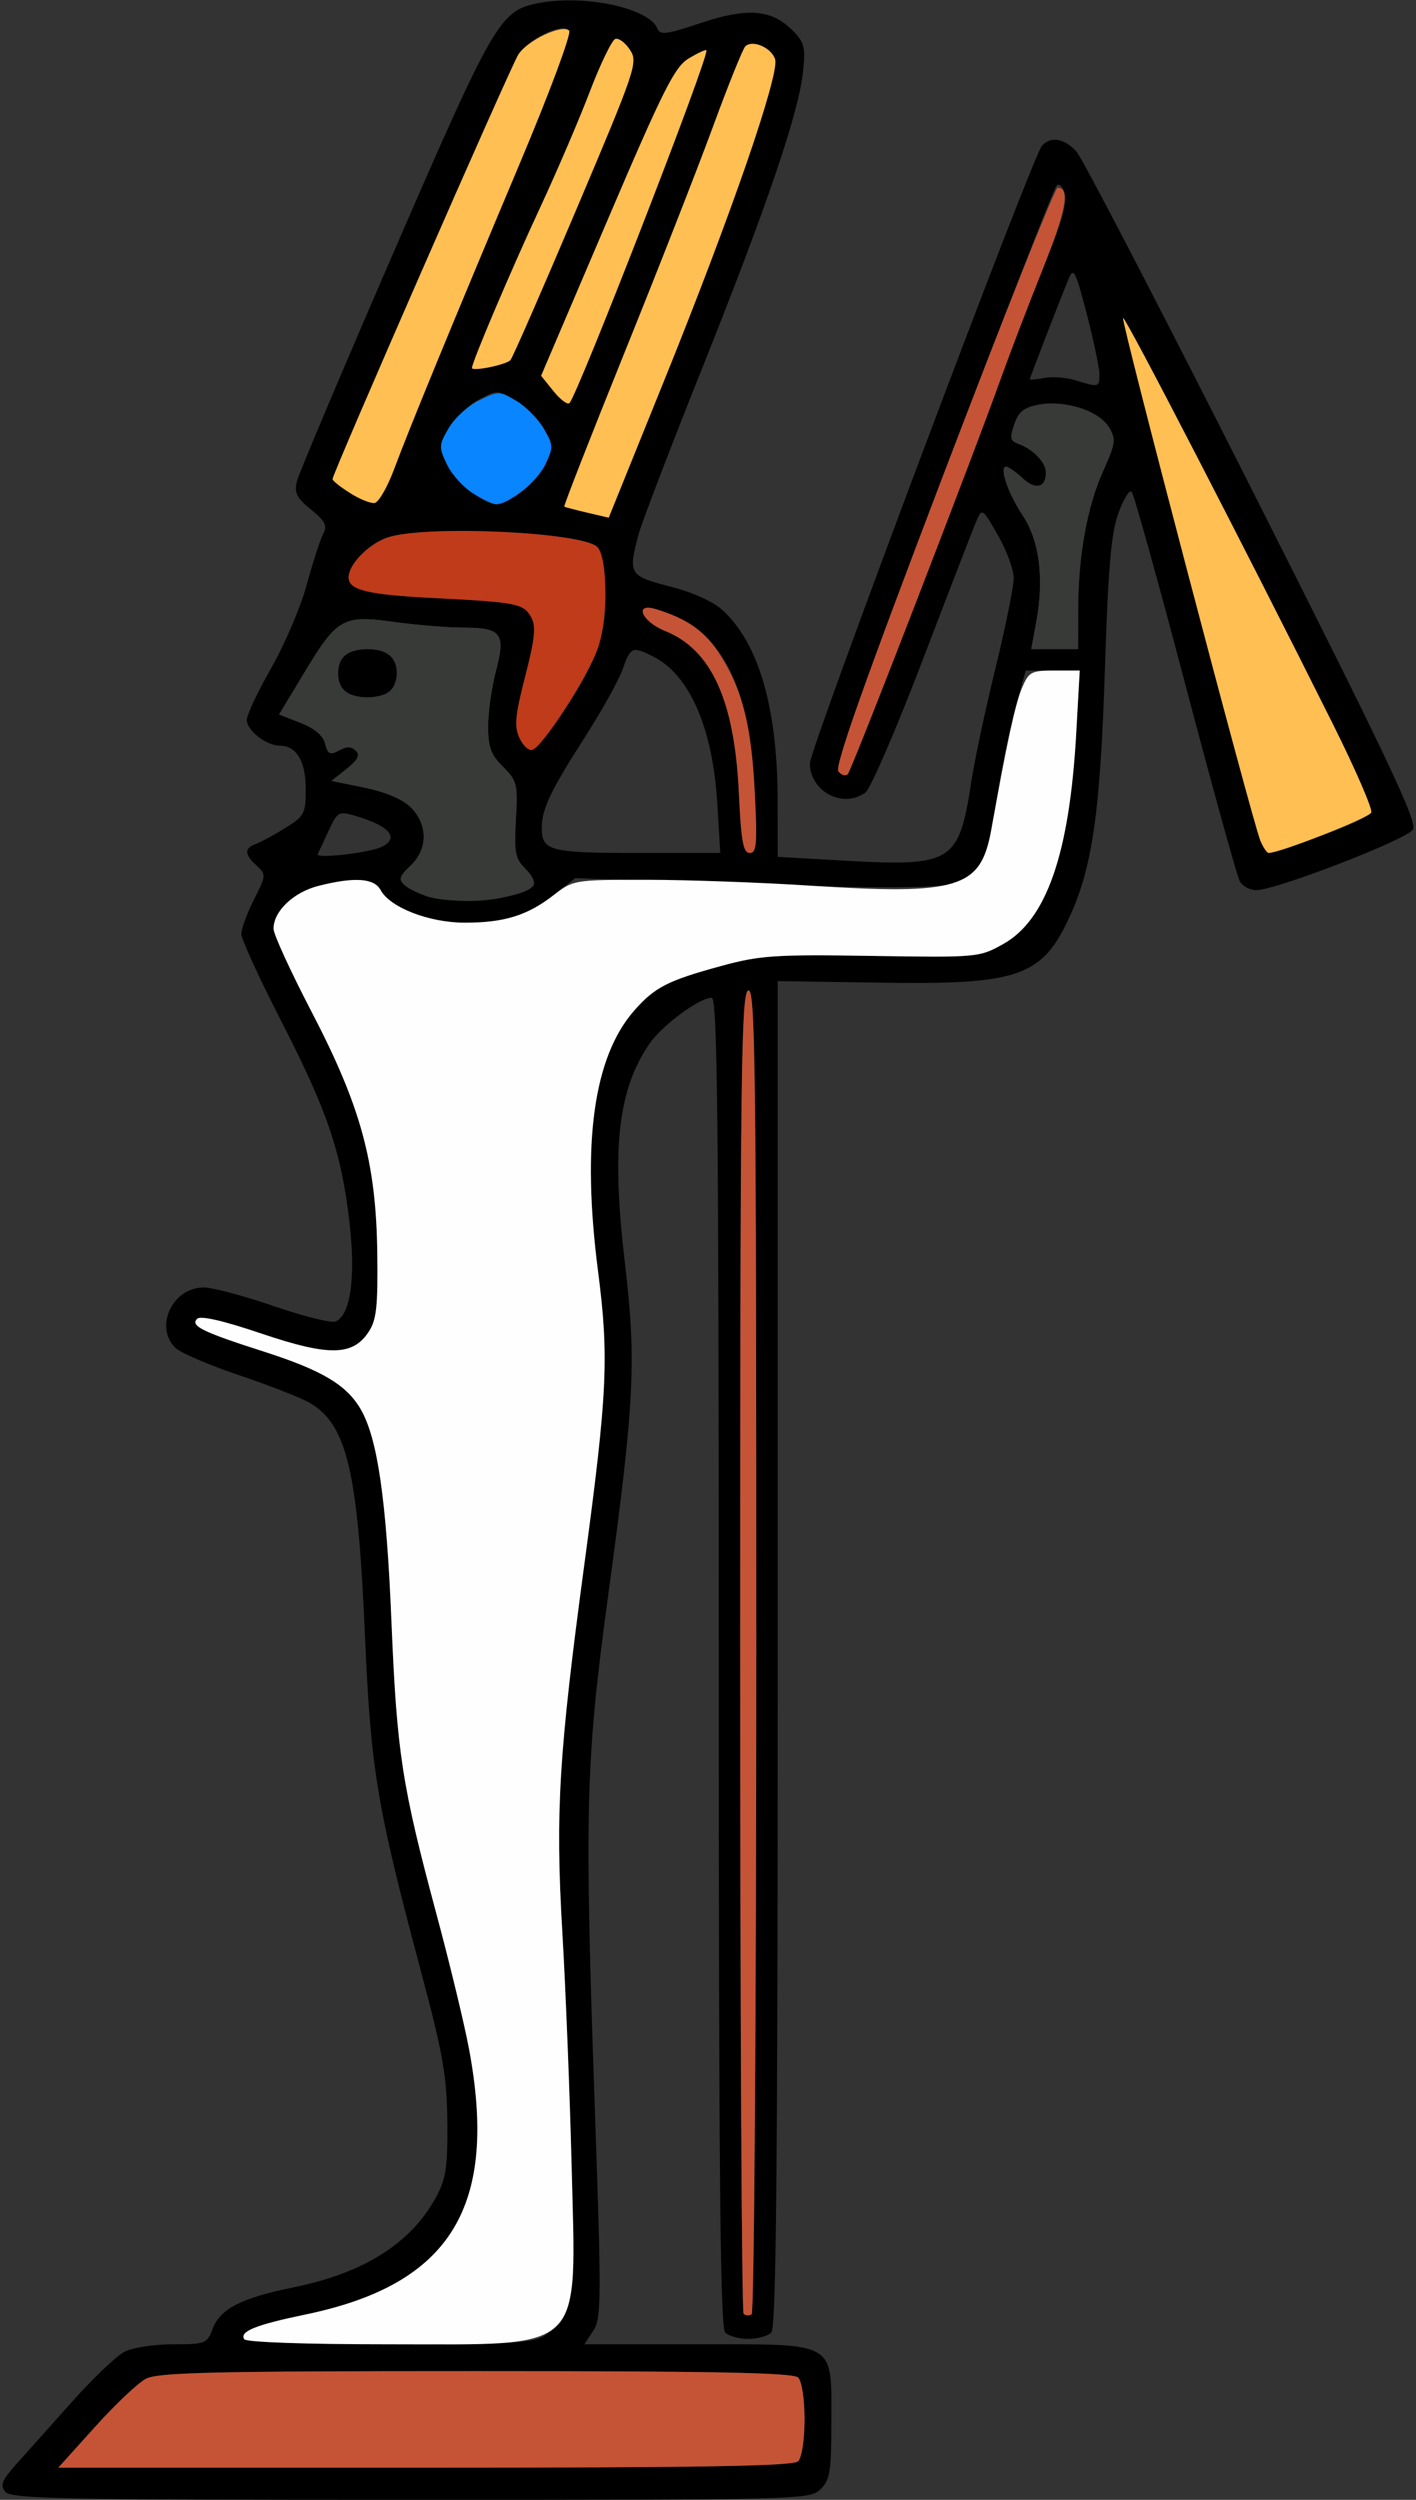 <?xml version="1.0" encoding="UTF-8" standalone="no"?>
<!DOCTYPE svg PUBLIC "-//W3C//DTD SVG 1.1//EN"
"http://www.w3.org/Graphics/SVG/1.1/DTD/svg11.dtd">
<svg width="340px" height="600px"
xmlns="http://www.w3.org/2000/svg" version="1.1">
<rect width="100%" height="100%" fill="#333333" stroke="none"/>
<g transform="translate(0000, 0000) scale(1, 1)">
<path fill="#000000" stroke="none" d="
M 1.29 598.07
C -0.03 596.48 0.45 595.30 4.03 591.30
C 6.41 588.63 12.43 581.91 17.39 576.36
C 22.34 570.81 27.97 565.45 29.88 564.46
C 31.80 563.47 37.03 562.66 41.51 562.66
C 49.33 562.66 49.73 562.51 51.08 558.91
C 52.88 554.14 57.95 551.54 70.50 548.99
C 87.49 545.52 98.73 538.39 104.76 527.25
C 107.11 522.89 107.51 520.13 107.41 509.23
C 107.29 498.18 106.39 493.07 101.09 473.18
C 90.42 433.21 89.04 424.88 87.61 392.06
C 85.93 353.14 83.27 341.96 74.48 336.77
C 72.42 335.55 64.87 332.59 57.71 330.17
C 50.54 327.76 43.61 324.82 42.29 323.64
C 36.88 318.75 41.30 309.01 48.91 309.01
C 51.03 309.01 58.59 311.02 65.69 313.47
C 72.82 315.91 79.49 317.59 80.52 317.19
C 84.14 315.80 85.45 306.75 83.93 293.52
C 81.99 276.59 78.64 266.70 67.52 245.06
C 62.26 234.81 57.95 225.40 57.95 224.16
C 57.95 222.91 59.32 219.21 60.98 215.91
C 63.93 210.10 63.94 209.87 61.62 207.77
C 58.65 205.07 58.61 203.59 61.50 202.52
C 62.73 202.07 65.93 200.34 68.58 198.68
C 73.10 195.88 73.41 195.27 73.41 189.35
C 73.41 182.68 71.18 178.97 67.16 178.97
C 63.94 178.97 59.24 175.30 59.26 172.78
C 59.26 171.58 61.91 165.98 65.13 160.33
C 68.36 154.67 72.20 145.69 73.64 140.37
C 75.10 135.04 76.87 129.58 77.58 128.21
C 78.66 126.17 78.15 125.14 74.67 122.29
C 71.19 119.46 70.60 118.26 71.31 115.47
C 71.77 113.60 82.28 88.74 94.66 60.22
C 118.46 5.36 120.06 2.59 129.06 0.79
C 140.16 -1.44 155.96 1.92 157.88 6.91
C 158.47 8.47 160.16 8.25 168.21 5.54
C 179.40 1.78 185.24 2.24 190.27 7.27
C 193.14 10.15 193.44 11.29 192.82 17.18
C 191.79 27.04 184.24 49.25 168.67 88.20
C 161.02 107.32 154.15 125.28 153.37 128.11
C 150.76 137.79 151.03 138.24 160.95 140.79
C 166.63 142.26 171.31 144.40 173.66 146.59
C 182.25 154.61 186.68 170.02 186.72 191.99
L 186.74 205.66
L 202.60 206.56
C 228.68 208.04 230.26 207.06 233.23 187.57
C 234.01 182.48 236.61 170.24 239.03 160.36
C 241.44 150.49 243.41 140.77 243.41 138.76
C 243.41 136.75 241.71 132.12 239.62 128.47
C 235.93 122.00 235.81 121.92 234.48 124.98
C 233.72 126.71 227.92 141.72 221.57 158.36
C 215.22 174.98 209.02 189.32 207.80 190.22
C 202.40 194.16 194.47 189.98 194.47 183.19
C 194.47 179.65 247.68 38.09 250.13 35.09
C 252.14 32.63 255.55 33.15 258.46 36.37
C 259.91 37.97 278.99 74.73 300.87 118.06
C 333.50 182.70 340.40 197.27 339.25 199.12
C 337.80 201.48 306.76 213.50 301.74 213.64
C 300.17 213.70 298.34 212.72 297.67 211.47
C 297.00 210.22 291.11 188.92 284.58 164.15
C 278.05 139.38 272.27 118.62 271.73 118.03
C 271.20 117.44 269.76 119.76 268.54 123.18
C 266.78 128.06 266.08 136.22 265.29 160.94
C 264.20 194.56 262.32 207.91 257.01 219.64
C 250.32 234.41 244.85 236.37 211.53 235.85
L 186.74 235.48
L 186.74 396.88
C 186.74 520.70 186.38 558.64 185.20 559.83
C 184.35 560.68 181.85 561.37 179.66 561.37
C 177.47 561.37 174.97 560.68 174.12 559.83
C 172.94 558.64 172.58 521.15 172.58 398.88
C 172.58 268.97 172.27 239.48 170.90 239.48
C 167.91 239.48 159.03 246.04 155.96 250.49
C 148.36 261.59 146.79 275.55 150.05 303.18
C 152.83 326.73 152.36 336.39 146.10 382.40
C 140.60 422.88 140.31 433.52 142.81 505.66
C 144.44 552.24 144.41 556.43 142.44 559.42
L 140.31 562.66
L 167.40 562.66
C 201.23 562.66 199.62 561.72 199.62 581.33
C 199.62 593.14 199.30 595.17 197.05 597.42
C 194.52 599.95 192.76 600.00 98.68 600.00
C 15.21 600.00 2.69 599.76 1.29 598.07
M 191.64 590.73
C 192.53 589.84 193.18 585.58 193.18 580.69
C 193.18 575.79 192.53 571.53 191.64 570.64
C 190.46 569.47 171.53 569.10 114.30 569.10
C 51.18 569.10 37.93 569.41 35.03 570.94
C 33.12 571.94 27.60 577.16 22.78 582.53
L 14.00 592.27
L 102.05 592.27
C 168.80 592.27 190.46 591.90 191.64 590.73
M 130.84 560.54
C 137.69 556.04 138.07 553.62 137.25 519.72
C 136.82 502.62 135.82 477.32 135.01 463.51
C 133.33 434.87 134.17 420.95 140.37 374.99
C 145.84 334.40 146.24 325.62 143.60 305.15
C 139.63 274.43 142.52 253.66 152.29 242.54
C 157.20 236.95 160.33 235.34 173.19 231.84
C 182.45 229.31 186.02 229.07 209.25 229.43
C 234.70 229.83 235.12 229.79 240.83 226.61
C 251.27 220.82 256.79 204.93 258.41 176.07
L 259.26 160.94
L 252.76 160.94
L 246.27 160.94
L 243.58 170.92
C 242.10 176.41 240.24 185.54 239.47 191.19
C 237.73 203.64 235.59 209.12 231.60 211.33
C 227.97 213.32 214.65 213.45 170.50 211.89
L 138.15 210.76
L 133.15 214.66
C 126.65 219.73 121.18 221.46 111.62 221.46
C 103.03 221.46 93.63 217.82 91.38 213.61
C 89.84 210.76 85.12 210.44 76.53 212.61
C 70.49 214.12 65.68 218.70 65.68 222.91
C 65.68 224.23 69.79 233.19 74.80 242.81
C 86.65 265.55 90.31 278.95 90.59 300.70
C 90.76 313.49 90.41 316.79 88.55 319.62
C 84.73 325.47 79.02 325.56 62.72 320.06
C 53.58 316.97 48.15 315.72 47.34 316.53
C 45.64 318.23 48.59 319.67 63.38 324.41
C 77.29 328.87 83.18 332.37 86.58 338.18
C 90.65 345.14 92.78 359.77 94.00 389.29
C 95.30 420.77 96.50 428.51 104.87 459.66
C 108.01 471.33 111.49 485.74 112.60 491.67
C 119.73 529.62 108.28 548.27 73.41 555.50
C 61.42 557.99 57.48 559.57 58.64 561.44
C 59.09 562.16 73.34 562.66 93.49 562.66
C 122.99 562.66 128.03 562.38 130.84 560.54
M 181.59 395.88
C 181.59 255.18 181.37 237.08 179.66 237.73
C 177.96 238.39 177.73 257.21 177.73 396.49
C 177.73 483.40 178.10 554.87 178.55 555.33
C 179.00 555.79 179.88 555.85 180.48 555.46
C 181.09 555.09 181.59 483.28 181.59 395.88
M 122.62 214.97
C 128.79 213.26 129.52 211.89 126.12 208.49
C 123.70 206.07 123.43 204.61 123.87 196.69
C 124.36 188.18 124.16 187.43 120.79 184.04
C 117.84 181.11 117.20 179.34 117.21 174.24
C 117.22 170.82 118.07 164.87 119.09 161.02
C 121.47 152.09 120.39 150.64 111.34 150.64
C 107.58 150.64 100.07 150.03 94.65 149.28
C 82.30 147.55 80.94 148.33 72.95 161.64
L 67.02 171.48
L 72.17 173.50
C 75.56 174.82 77.58 176.54 78.07 178.51
C 78.72 181.04 79.22 181.29 81.41 180.12
C 83.26 179.11 84.39 179.14 85.44 180.18
C 86.51 181.25 85.93 182.38 83.25 184.52
L 79.60 187.42
L 87.59 189.06
C 92.69 190.12 96.69 191.83 98.66 193.80
C 102.81 197.95 102.75 203.91 98.51 207.84
C 95.92 210.23 95.62 211.11 96.98 212.23
C 101.79 216.23 113.55 217.48 122.62 214.97
M 91.76 203.21
C 96.06 201.01 93.40 198.12 84.81 195.66
C 81.39 194.68 80.93 194.96 78.93 199.34
C 77.74 201.94 76.55 204.49 76.28 204.99
C 75.65 206.21 88.89 204.68 91.76 203.21
M 172.23 192.81
C 171.15 174.88 165.65 162.13 157.07 157.70
C 151.88 155.02 151.40 155.20 149.51 160.62
C 148.58 163.27 144.41 170.76 140.25 177.23
C 132.14 189.88 130.08 194.23 130.08 198.76
C 130.08 204.21 132.06 204.72 153.06 204.72
L 172.95 204.72
L 172.23 192.81
M 181.23 190.24
C 179.90 163.34 173.22 150.95 157.44 146.19
C 152.12 144.59 154.11 149.20 159.70 151.44
C 170.80 155.88 176.37 168.09 177.41 190.24
C 177.96 201.95 178.46 204.72 180.02 204.72
C 181.67 204.72 181.85 202.57 181.23 190.24
M 317.00 200.65
C 323.40 198.42 328.92 195.88 329.26 195.01
C 329.58 194.14 325.41 184.52 319.97 173.64
C 298.92 131.50 270.15 75.84 269.67 76.33
C 269.09 76.89 300.76 197.38 302.65 201.82
C 303.33 203.42 304.21 204.72 304.62 204.72
C 305.02 204.72 310.60 202.89 317.00 200.65
M 220.82 142.27
C 229.78 118.91 239.31 93.71 242.02 86.27
C 244.71 78.82 249.06 67.58 251.69 61.26
C 254.91 53.48 256.20 48.75 255.66 46.60
C 255.18 44.69 254.38 43.88 253.70 44.56
C 253.06 45.21 240.72 76.73 226.27 114.61
C 207.46 163.94 200.38 183.95 201.31 185.14
C 202.02 186.05 203.03 186.35 203.57 185.78
C 204.10 185.23 211.87 165.64 220.82 142.27
M 135.34 170.70
C 143.48 158.64 145.96 151.27 145.30 140.94
C 145.00 136.36 144.17 132.03 143.44 131.30
C 139.62 127.48 100.22 125.91 92.21 129.26
C 87.88 131.07 83.71 135.68 83.71 138.66
C 83.71 141.64 88.32 142.73 104.38 143.55
C 124.23 144.55 125.79 144.86 127.59 148.24
C 128.74 150.39 128.43 153.37 126.11 162.35
C 123.69 171.75 123.44 174.31 124.72 177.09
C 125.56 178.94 126.96 180.24 127.83 179.97
C 128.71 179.70 132.10 175.53 135.34 170.70
M 258.88 146.46
C 258.89 133.47 261.01 121.69 264.90 113.01
C 268.02 106.04 268.08 105.45 266.11 102.44
C 263.55 98.52 255.52 95.94 249.44 97.08
C 245.92 97.74 244.62 98.79 243.56 101.81
C 242.43 105.08 242.56 105.82 244.43 106.48
C 248.03 107.76 251.14 110.97 251.14 113.43
C 251.14 117.09 248.61 117.67 245.48 114.72
C 243.90 113.24 242.13 112.02 241.58 112.02
C 239.85 112.02 242.03 118.38 245.61 123.79
C 249.57 129.75 250.72 138.84 248.86 149.03
L 247.62 155.79
L 253.25 155.79
L 258.86 155.79
L 258.88 146.46
M 179.83 37.67
C 184.05 25.21 186.60 15.75 186.12 14.24
C 185.24 11.43 180.64 9.45 178.95 11.14
C 178.36 11.74 174.89 20.34 171.25 30.26
C 167.62 40.17 158.00 64.73 149.88 84.82
C 141.77 104.92 135.29 121.47 135.50 121.60
C 135.70 121.74 138.19 122.38 141.02 123.05
L 146.16 124.25
L 159.44 91.42
C 166.74 73.36 175.92 49.17 179.83 37.67
M 94.61 112.66
C 98.29 102.77 108.39 78.22 124.77 39.31
C 133.19 19.30 137.31 8.01 136.50 7.20
C 134.79 5.48 126.87 9.37 124.42 13.15
C 122.62 15.93 79.85 113.64 79.85 114.99
C 79.85 116.27 88.27 121.02 89.97 120.71
C 90.94 120.53 93.02 116.91 94.61 112.66
M 124.62 118.45
C 126.93 117.05 129.77 113.92 130.93 111.49
C 132.90 107.34 132.88 106.85 130.54 102.84
C 129.17 100.51 126.11 97.45 123.73 96.06
C 119.44 93.55 119.35 93.55 114.81 96.01
C 112.29 97.38 109.11 100.43 107.73 102.80
C 105.37 106.85 105.36 107.34 107.33 111.49
C 109.26 115.53 116.05 121.02 119.13 121.02
C 119.84 121.02 122.31 119.87 124.62 118.45
M 148.14 69.53
C 160.13 39.49 170.18 12.62 169.61 12.06
C 169.41 11.86 167.48 12.76 165.32 14.06
C 161.96 16.11 159.21 21.61 145.67 53.32
L 129.93 90.19
L 132.90 93.88
C 134.53 95.90 136.26 97.20 136.73 96.75
C 137.21 96.30 142.35 84.05 148.14 69.53
M 263.99 89.81
C 263.96 88.21 262.60 81.70 260.94 75.32
C 258.22 64.91 257.78 64.06 256.58 66.95
C 254.51 71.96 247.27 90.67 247.27 91.03
C 247.27 91.21 248.87 91.06 250.81 90.71
C 252.76 90.35 256.09 90.61 258.22 91.27
C 263.83 93.03 264.02 92.99 263.99 89.81
M 122.55 86.45
C 123.02 86.00 130.13 69.75 138.36 50.34
C 152.72 16.44 153.22 14.95 151.26 11.96
C 150.14 10.25 148.57 9.08 147.75 9.35
C 146.93 9.62 144.18 15.31 141.63 21.98
C 139.08 28.66 133.76 41.07 129.81 49.57
C 122.72 64.82 113.33 86.90 113.33 88.31
C 113.33 89.21 121.38 87.59 122.55 86.45"/>
<path fill="#000000" stroke="none" d="
M 82.68 165.84
C 80.70 163.85 80.70 159.32 82.68 157.34
C 83.53 156.49 86.02 155.79 88.22 155.79
C 92.87 155.79 95.30 157.78 95.30 161.59
C 95.30 165.40 92.87 167.38 88.22 167.38
C 86.03 167.38 83.53 166.69 82.68 165.84"/>
<path fill="#ffbf53" stroke="none" d="
M 302.65 201.82
C 300.76 197.38 269.09 76.89 269.67 76.33
C 270.15 75.84 298.92 131.50 319.97 173.64
C 325.41 184.52 329.58 194.14 329.26 195.01
C 328.77 196.29 307.37 204.72 304.62 204.72
C 304.21 204.72 303.33 203.42 302.65 201.82"/>
<path fill="#ffbf53" stroke="none" d="
M 141.02 123.05
C 138.19 122.38 135.70 121.74 135.50 121.60
C 135.29 121.47 141.77 104.92 149.88 84.82
C 158.00 64.73 167.62 40.17 171.25 30.26
C 174.89 20.34 178.36 11.74 178.95 11.14
C 180.64 9.45 185.24 11.43 186.12 14.24
C 187.23 17.74 175.46 51.84 159.44 91.42
L 146.16 124.25
L 141.02 123.05"/>
<path fill="#ffbf53" stroke="none" d="
M 84.03 118.33
C 81.73 116.85 79.85 115.34 79.85 114.99
C 79.85 113.63 122.63 15.90 124.46 13.09
C 126.70 9.63 135.03 5.73 136.67 7.36
C 137.26 7.96 131.93 22.31 124.77 39.31
C 108.39 78.22 98.29 102.77 94.61 112.66
C 93.02 116.91 90.94 120.53 89.97 120.71
C 89.01 120.88 86.34 119.81 84.03 118.33"/>
<path fill="#ffbf53" stroke="none" d="
M 132.90 93.88
L 129.93 90.19
L 145.67 53.32
C 159.21 21.61 161.96 16.11 165.32 14.06
C 167.48 12.76 169.41 11.86 169.61 12.06
C 170.52 12.95 138.70 94.88 136.73 96.75
C 136.26 97.20 134.53 95.90 132.90 93.88"/>
<path fill="#ffbf53" stroke="none" d="
M 113.33 88.31
C 113.33 86.90 122.72 64.82 129.81 49.57
C 133.76 41.07 139.08 28.66 141.63 21.98
C 144.18 15.31 146.93 9.62 147.75 9.35
C 148.57 9.08 150.14 10.25 151.26 11.96
C 153.22 14.95 152.72 16.44 138.36 50.34
C 130.13 69.75 123.02 86.00 122.55 86.45
C 121.38 87.59 113.33 89.21 113.33 88.31"/>
<path fill="#c55436" stroke="none" d="
M 22.78 582.53
C 27.60 577.16 33.12 571.94 35.03 570.94
C 37.93 569.41 51.18 569.10 114.30 569.10
C 171.53 569.10 190.46 569.47 191.64 570.64
C 192.53 571.53 193.18 575.79 193.18 580.69
C 193.18 585.58 192.53 589.84 191.64 590.73
C 190.46 591.90 168.80 592.27 102.05 592.27
L 14.00 592.27
L 22.78 582.53"/>
<path fill="#c55436" stroke="none" d="
M 178.55 555.33
C 178.10 554.87 177.73 483.40 177.73 396.49
C 177.73 257.21 177.96 238.39 179.66 237.73
C 181.37 237.08 181.59 255.18 181.59 395.88
C 181.59 483.28 181.09 555.09 180.48 555.46
C 179.88 555.85 179.00 555.79 178.55 555.33"/>
<path fill="#c55436" stroke="none" d="
M 177.41 190.24
C 176.37 168.09 170.80 155.88 159.70 151.44
C 154.11 149.20 152.12 144.59 157.44 146.19
C 164.99 148.47 169.32 151.51 172.79 156.99
C 178.31 165.68 180.43 174.05 181.23 190.24
C 181.85 202.57 181.67 204.72 180.02 204.72
C 178.46 204.72 177.96 201.95 177.41 190.24"/>
<path fill="#c55436" stroke="none" d="
M 201.31 185.14
C 200.38 183.95 207.52 163.82 226.40 114.27
C 240.91 76.21 253.30 45.06 253.93 45.06
C 257.05 45.06 256.03 50.43 250.07 65.38
C 246.47 74.39 242.10 85.82 240.34 90.77
C 234.29 107.88 204.53 184.76 203.57 185.78
C 203.03 186.35 202.02 186.05 201.31 185.14"/>
<path fill="#0885ff" stroke="none" d="
M 113.64 118.45
C 111.32 117.05 108.49 113.92 107.33 111.49
C 105.36 107.34 105.37 106.84 107.71 102.80
C 109.07 100.43 112.34 97.43 114.99 96.13
C 119.66 93.84 119.91 93.84 123.92 96.18
C 126.20 97.51 129.17 100.51 130.54 102.84
C 132.88 106.85 132.90 107.34 130.93 111.49
C 128.99 115.53 122.21 121.02 119.13 121.02
C 118.42 121.02 115.95 119.87 113.64 118.45"/>
<path fill="#383a38" stroke="none" d="
M 101.81 214.89
C 95.60 212.41 94.99 211.09 98.51 207.84
C 102.75 203.91 102.81 197.95 98.66 193.80
C 96.69 191.83 92.69 190.12 87.59 189.06
L 79.60 187.42
L 83.25 184.52
C 85.93 182.38 86.51 181.25 85.44 180.18
C 84.39 179.14 83.26 179.11 81.41 180.12
C 79.22 181.29 78.72 181.04 78.07 178.51
C 77.58 176.54 75.56 174.82 72.17 173.50
L 67.02 171.48
L 72.95 161.64
C 80.94 148.33 82.30 147.55 94.65 149.28
C 100.07 150.03 107.58 150.64 111.34 150.64
C 120.39 150.64 121.47 152.09 119.09 161.02
C 118.07 164.87 117.22 170.82 117.21 174.24
C 117.20 179.34 117.84 181.11 120.79 184.04
C 124.16 187.43 124.36 188.18 123.87 196.69
C 123.43 204.61 123.70 206.07 126.12 208.49
C 127.64 210.01 128.56 211.79 128.14 212.45
C 126.07 215.81 108.26 217.47 101.81 214.89
M 93.76 165.84
C 94.61 164.99 95.30 163.08 95.30 161.59
C 95.30 157.78 92.87 155.79 88.22 155.79
C 83.57 155.79 81.14 157.78 81.14 161.59
C 81.14 165.40 83.57 167.38 88.22 167.38
C 90.41 167.38 92.91 166.69 93.76 165.84"/>
<path fill="#383a38" stroke="none" d="
M 248.86 149.03
C 250.72 138.84 249.57 129.75 245.61 123.79
C 242.03 118.38 239.85 112.02 241.58 112.02
C 242.13 112.02 243.90 113.24 245.48 114.72
C 248.61 117.67 251.14 117.09 251.14 113.43
C 251.14 110.97 248.03 107.76 244.43 106.48
C 242.57 105.82 242.43 105.08 243.56 101.83
C 244.68 98.60 245.78 97.85 250.36 97.16
C 256.92 96.18 264.38 98.87 266.60 103.03
C 267.85 105.36 267.56 107.09 264.85 113.11
C 261.00 121.69 258.89 133.52 258.88 146.46
L 258.86 155.79
L 253.25 155.79
L 247.62 155.79
L 248.86 149.03"/>
<path fill="#c03b1a" stroke="none" d="
M 124.72 177.09
C 123.44 174.31 123.69 171.75 126.11 162.35
C 128.43 153.37 128.74 150.39 127.59 148.24
C 125.79 144.86 124.23 144.55 104.38 143.55
C 88.16 142.73 83.71 141.64 83.71 138.54
C 83.71 135.26 89.02 130.12 93.76 128.81
C 103.83 126.01 139.97 127.83 143.44 131.30
C 145.93 133.79 145.99 148.78 143.55 155.60
C 141.02 162.62 130.33 179.20 127.83 179.97
C 126.96 180.24 125.56 178.94 124.72 177.09"/>
<path fill="#fefefe" stroke="none" d="
M 58.64 561.44
C 57.48 559.57 61.42 557.99 73.41 555.50
C 108.28 548.27 119.73 529.62 112.60 491.67
C 111.49 485.74 108.01 471.33 104.87 459.66
C 96.50 428.51 95.30 420.77 94.00 389.29
C 92.78 359.77 90.65 345.14 86.58 338.18
C 83.18 332.37 77.29 328.87 63.38 324.41
C 48.59 319.67 45.64 318.23 47.34 316.53
C 48.15 315.72 53.58 316.97 62.72 320.06
C 79.02 325.56 84.73 325.47 88.55 319.62
C 90.41 316.79 90.76 313.49 90.59 300.70
C 90.31 278.95 86.65 265.55 74.80 242.81
C 69.79 233.19 65.68 224.23 65.68 222.91
C 65.68 218.70 70.49 214.12 76.53 212.61
C 85.12 210.44 89.84 210.76 91.38 213.61
C 93.63 217.82 103.03 221.46 111.62 221.46
C 121.07 221.46 126.65 219.73 132.90 214.87
C 137.61 211.20 137.83 211.16 155.24 211.16
C 164.91 211.16 182.70 211.80 194.75 212.58
C 229.98 214.85 235.49 213.18 237.96 199.44
C 241.85 177.86 243.76 169.06 245.35 165.22
C 247.02 161.24 247.56 160.94 253.20 160.94
L 259.26 160.94
L 258.41 176.07
C 256.79 204.93 251.27 220.82 240.83 226.61
C 235.12 229.79 234.70 229.83 209.25 229.43
C 186.02 229.07 182.45 229.31 173.19 231.84
C 160.33 235.34 157.20 236.95 152.29 242.54
C 142.52 253.66 139.63 274.43 143.60 305.15
C 146.24 325.62 145.84 334.40 140.37 374.99
C 134.17 420.95 133.33 434.87 135.01 463.51
C 135.82 477.32 136.82 502.62 137.25 519.72
C 138.36 565.29 141.04 562.66 93.49 562.66
C 73.34 562.66 59.09 562.16 58.64 561.44"/>
</g>
</svg>
